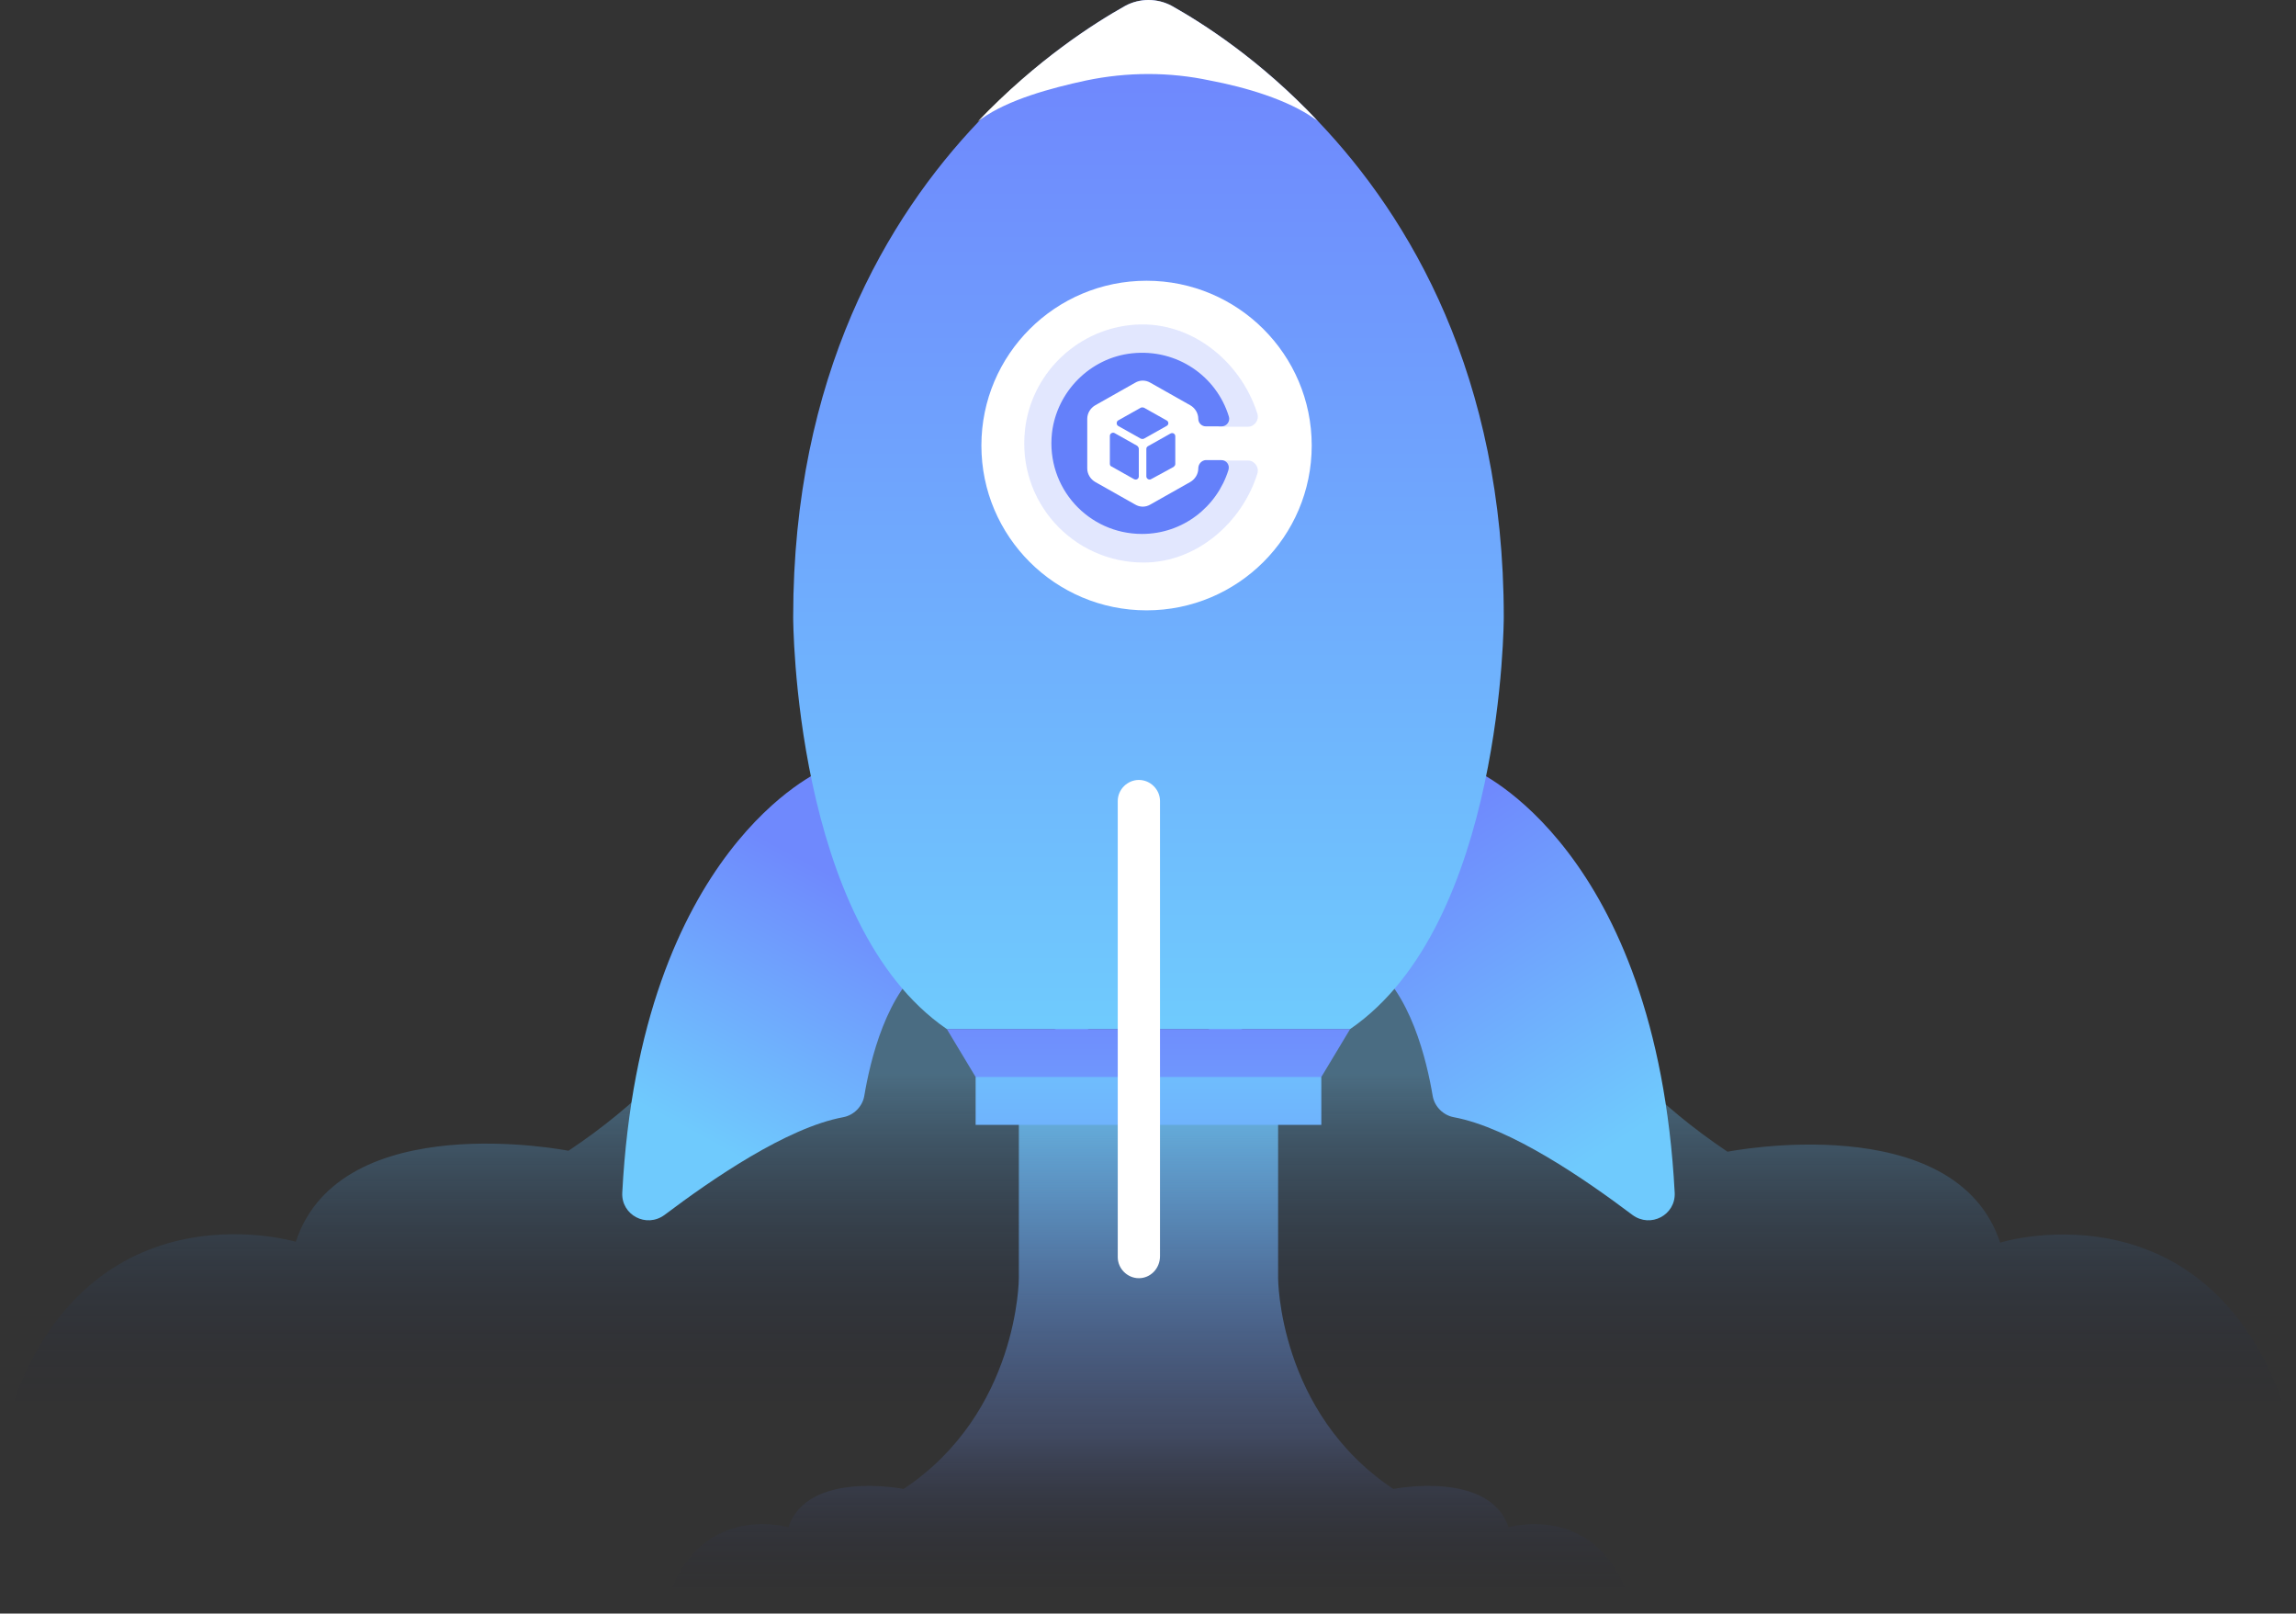 <svg width="269" height="189" viewBox="0 0 269 189" fill="none" xmlns="http://www.w3.org/2000/svg">
<rect x="0" y="0" width="269" height="189" fill="#333333" stroke="none"/>
<path opacity="0.39" d="M269 169.359H0C7.988 137.485 34.652 145.454 34.652 145.454C39.939 129.517 66.603 134.792 66.603 134.792C98.555 113.58 98.555 76.318 98.555 76.318V55.667H170.445V76.43C170.445 76.43 170.445 113.58 202.397 134.904C202.397 134.904 229.061 129.629 234.348 145.566C234.461 145.454 261.012 137.485 269 169.359Z" fill="url(#paint0_linear_40_747)"/>
<path opacity="0.76" d="M191.371 189H77.741C81.116 175.532 92.367 178.899 92.367 178.899C94.617 172.165 105.867 174.41 105.867 174.41C119.368 165.431 119.368 149.718 119.368 149.718V129.517H149.744V149.718C149.744 149.718 149.744 165.431 163.245 174.41C163.245 174.41 174.496 172.165 176.746 178.899C176.746 178.899 187.996 175.532 191.371 189Z" fill="url(#paint1_linear_40_747)"/>
<path d="M96.305 90.235C96.305 90.235 75.041 99.326 72.903 139.73C72.791 142.311 75.716 143.882 77.854 142.311C83.366 138.159 92.142 132.098 98.78 130.863C100.017 130.639 101.03 129.629 101.255 128.394C101.93 124.354 103.842 116.049 108.793 112.682C115.43 108.192 96.305 90.235 96.305 90.235Z" fill="url(#paint2_linear_40_747)"/>
<path d="M172.808 90.235C172.808 90.235 194.072 99.326 196.209 139.73C196.322 142.311 193.396 143.882 191.259 142.311C185.746 138.159 176.971 132.098 170.333 130.863C169.095 130.639 168.083 129.629 167.858 128.394C167.183 124.354 165.27 116.049 160.32 112.682C153.682 108.192 172.808 90.235 172.808 90.235Z" fill="url(#paint3_linear_40_747)"/>
<path d="M154.807 126.15V131.761H114.305V126.15L125.556 119.416L134.556 124.803L143.557 119.416L154.807 126.15Z" fill="url(#paint4_linear_40_747)"/>
<path d="M176.183 72.278C176.183 72.278 176.183 108.192 158.182 120.538H110.93C92.929 108.192 92.929 72.278 92.929 72.278C92.929 43.995 103.955 25.477 114.643 14.254C121.506 6.958 128.256 2.694 131.856 0.673C133.544 -0.224 135.569 -0.224 137.256 0.673C140.857 2.694 147.607 6.958 154.47 14.254C165.158 25.477 176.183 43.995 176.183 72.278Z" fill="url(#paint5_linear_40_747)"/>
<path d="M158.182 120.538L154.807 126.15H114.305L110.93 120.538H158.182Z" fill="url(#paint6_linear_40_747)"/>
<path d="M133.431 149.719C132.081 149.719 130.956 148.596 130.956 147.249V93.827C130.956 92.48 132.081 91.358 133.431 91.358C134.781 91.358 135.906 92.48 135.906 93.827V147.137C135.906 148.596 134.781 149.719 133.431 149.719Z" fill="white"/>
<path d="M154.47 14.254C154.357 14.141 154.245 14.029 154.02 13.917C150.87 11.672 145.919 10.213 141.757 9.428C137.031 8.417 132.081 8.417 127.243 9.428C123.081 10.325 118.13 11.672 114.98 13.917C114.868 14.029 114.643 14.141 114.53 14.254C121.506 6.958 128.256 2.694 131.856 0.673C133.544 -0.224 135.569 -0.224 137.256 0.673C140.857 2.694 147.607 6.958 154.47 14.254Z" fill="white"/>
<path d="M134.331 71.492C145.018 71.492 153.682 62.849 153.682 52.188C153.682 41.527 145.018 32.884 134.331 32.884C123.644 32.884 114.98 41.527 114.98 52.188C114.98 62.849 123.644 71.492 134.331 71.492Z" fill="white"/>
<path opacity="0.19" d="M142.53 55.753C142.53 56.637 142.065 57.427 141.322 57.846L135.142 61.287C134.399 61.705 133.562 61.705 132.819 61.287L126.639 57.846C125.896 57.427 125.431 56.637 125.431 55.753V48.174C125.431 47.337 125.896 46.546 126.639 46.127L132.819 42.64C133.562 42.221 134.399 42.221 135.142 42.64L141.322 46.127C142.065 46.546 142.53 47.987 142.53 48.825V48.174C142.53 48.825 142.297 49.987 142.948 49.987H146.2C146.99 49.987 147.548 49.197 147.315 48.453C145.364 42.268 139.324 37.292 132.401 38.083C125.942 38.78 120.785 43.942 120.088 50.359C119.159 58.776 125.71 65.891 133.98 65.891C140.253 65.891 145.55 61.147 147.315 55.474C147.548 54.73 146.99 53.94 146.2 53.94H142.297C141.647 53.94 142.576 55.056 142.576 55.707V55.753H142.53Z" fill="#6480FA"/>
<path d="M140.392 54.87C140.392 55.521 140.021 56.125 139.463 56.451L134.77 59.101C134.213 59.427 133.562 59.427 133.005 59.101L128.312 56.451C127.754 56.125 127.383 55.521 127.383 54.87V49.057C127.383 48.406 127.754 47.801 128.312 47.476L133.005 44.825C133.562 44.5 134.213 44.5 134.77 44.825L139.463 47.476C140.021 47.801 140.392 48.406 140.392 49.057C140.392 49.569 140.81 49.941 141.275 49.941H143.134C143.738 49.941 144.156 49.336 143.97 48.778C142.53 44.081 137.93 40.826 132.633 41.384C127.754 41.896 123.805 45.849 123.247 50.731C122.551 57.148 127.522 62.542 133.795 62.542C138.58 62.542 142.576 59.38 143.923 55.056C144.109 54.451 143.691 53.893 143.087 53.893H141.229C140.81 53.94 140.392 54.312 140.392 54.87Z" fill="#6480FA"/>
<path d="M133.423 52.591V55.8C133.423 56.079 133.144 56.265 132.865 56.125L130.217 54.637C130.078 54.591 130.031 54.451 130.031 54.312V51.056C130.031 50.778 130.356 50.592 130.589 50.731L133.237 52.219C133.376 52.359 133.423 52.452 133.423 52.591Z" fill="#6480FA"/>
<path d="M136.675 49.894L134.027 51.382C133.934 51.429 133.795 51.429 133.655 51.382L131.007 49.894C130.774 49.755 130.774 49.383 131.007 49.243L133.655 47.755C133.748 47.709 133.887 47.709 134.027 47.755L136.675 49.243C136.954 49.383 136.954 49.755 136.675 49.894Z" fill="#6480FA"/>
<path d="M137.697 51.103V54.358C137.697 54.498 137.604 54.591 137.512 54.684L134.863 56.125C134.631 56.265 134.306 56.079 134.306 55.8V52.591C134.306 52.452 134.352 52.359 134.491 52.266L137.14 50.778C137.419 50.638 137.697 50.824 137.697 51.103Z" fill="#6480FA"/>
<defs>
<linearGradient id="paint0_linear_40_747" x1="134.524" y1="58.285" x2="134.524" y2="165.08" gradientUnits="userSpaceOnUse">
<stop offset="0.632" stop-color="#6FC6FD"/>
<stop offset="1" stop-color="#04032F" stop-opacity="0"/>
</linearGradient>
<linearGradient id="paint1_linear_40_747" x1="134.524" y1="130.904" x2="134.524" y2="186.751" gradientUnits="userSpaceOnUse">
<stop stop-color="#6FC6FD"/>
<stop offset="0.664" stop-color="#6F96FD" stop-opacity="0.3"/>
<stop offset="1" stop-color="#04032F" stop-opacity="0"/>
</linearGradient>
<linearGradient id="paint2_linear_40_747" x1="98.884" y1="103.216" x2="82.553" y2="133.465" gradientUnits="userSpaceOnUse">
<stop stop-color="#6F89FD"/>
<stop offset="1" stop-color="#6FCAFD"/>
</linearGradient>
<linearGradient id="paint3_linear_40_747" x1="165.314" y1="97.984" x2="188.753" y2="134.296" gradientUnits="userSpaceOnUse">
<stop stop-color="#6F89FD"/>
<stop offset="1" stop-color="#6FCAFD"/>
</linearGradient>
<linearGradient id="paint4_linear_40_747" x1="134.524" y1="156.885" x2="134.524" y2="118.289" gradientUnits="userSpaceOnUse">
<stop stop-color="#6F89FD"/>
<stop offset="1" stop-color="#6FCAFD"/>
</linearGradient>
<linearGradient id="paint5_linear_40_747" x1="134.52" y1="10.021" x2="134.52" y2="119.852" gradientUnits="userSpaceOnUse">
<stop stop-color="#6F89FD"/>
<stop offset="1" stop-color="#6FCAFD"/>
</linearGradient>
<linearGradient id="paint6_linear_40_747" x1="134.524" y1="117.15" x2="134.524" y2="160.748" gradientUnits="userSpaceOnUse">
<stop stop-color="#6F89FD"/>
<stop offset="1" stop-color="#6FCAFD"/>
</linearGradient>
</defs>
</svg>

